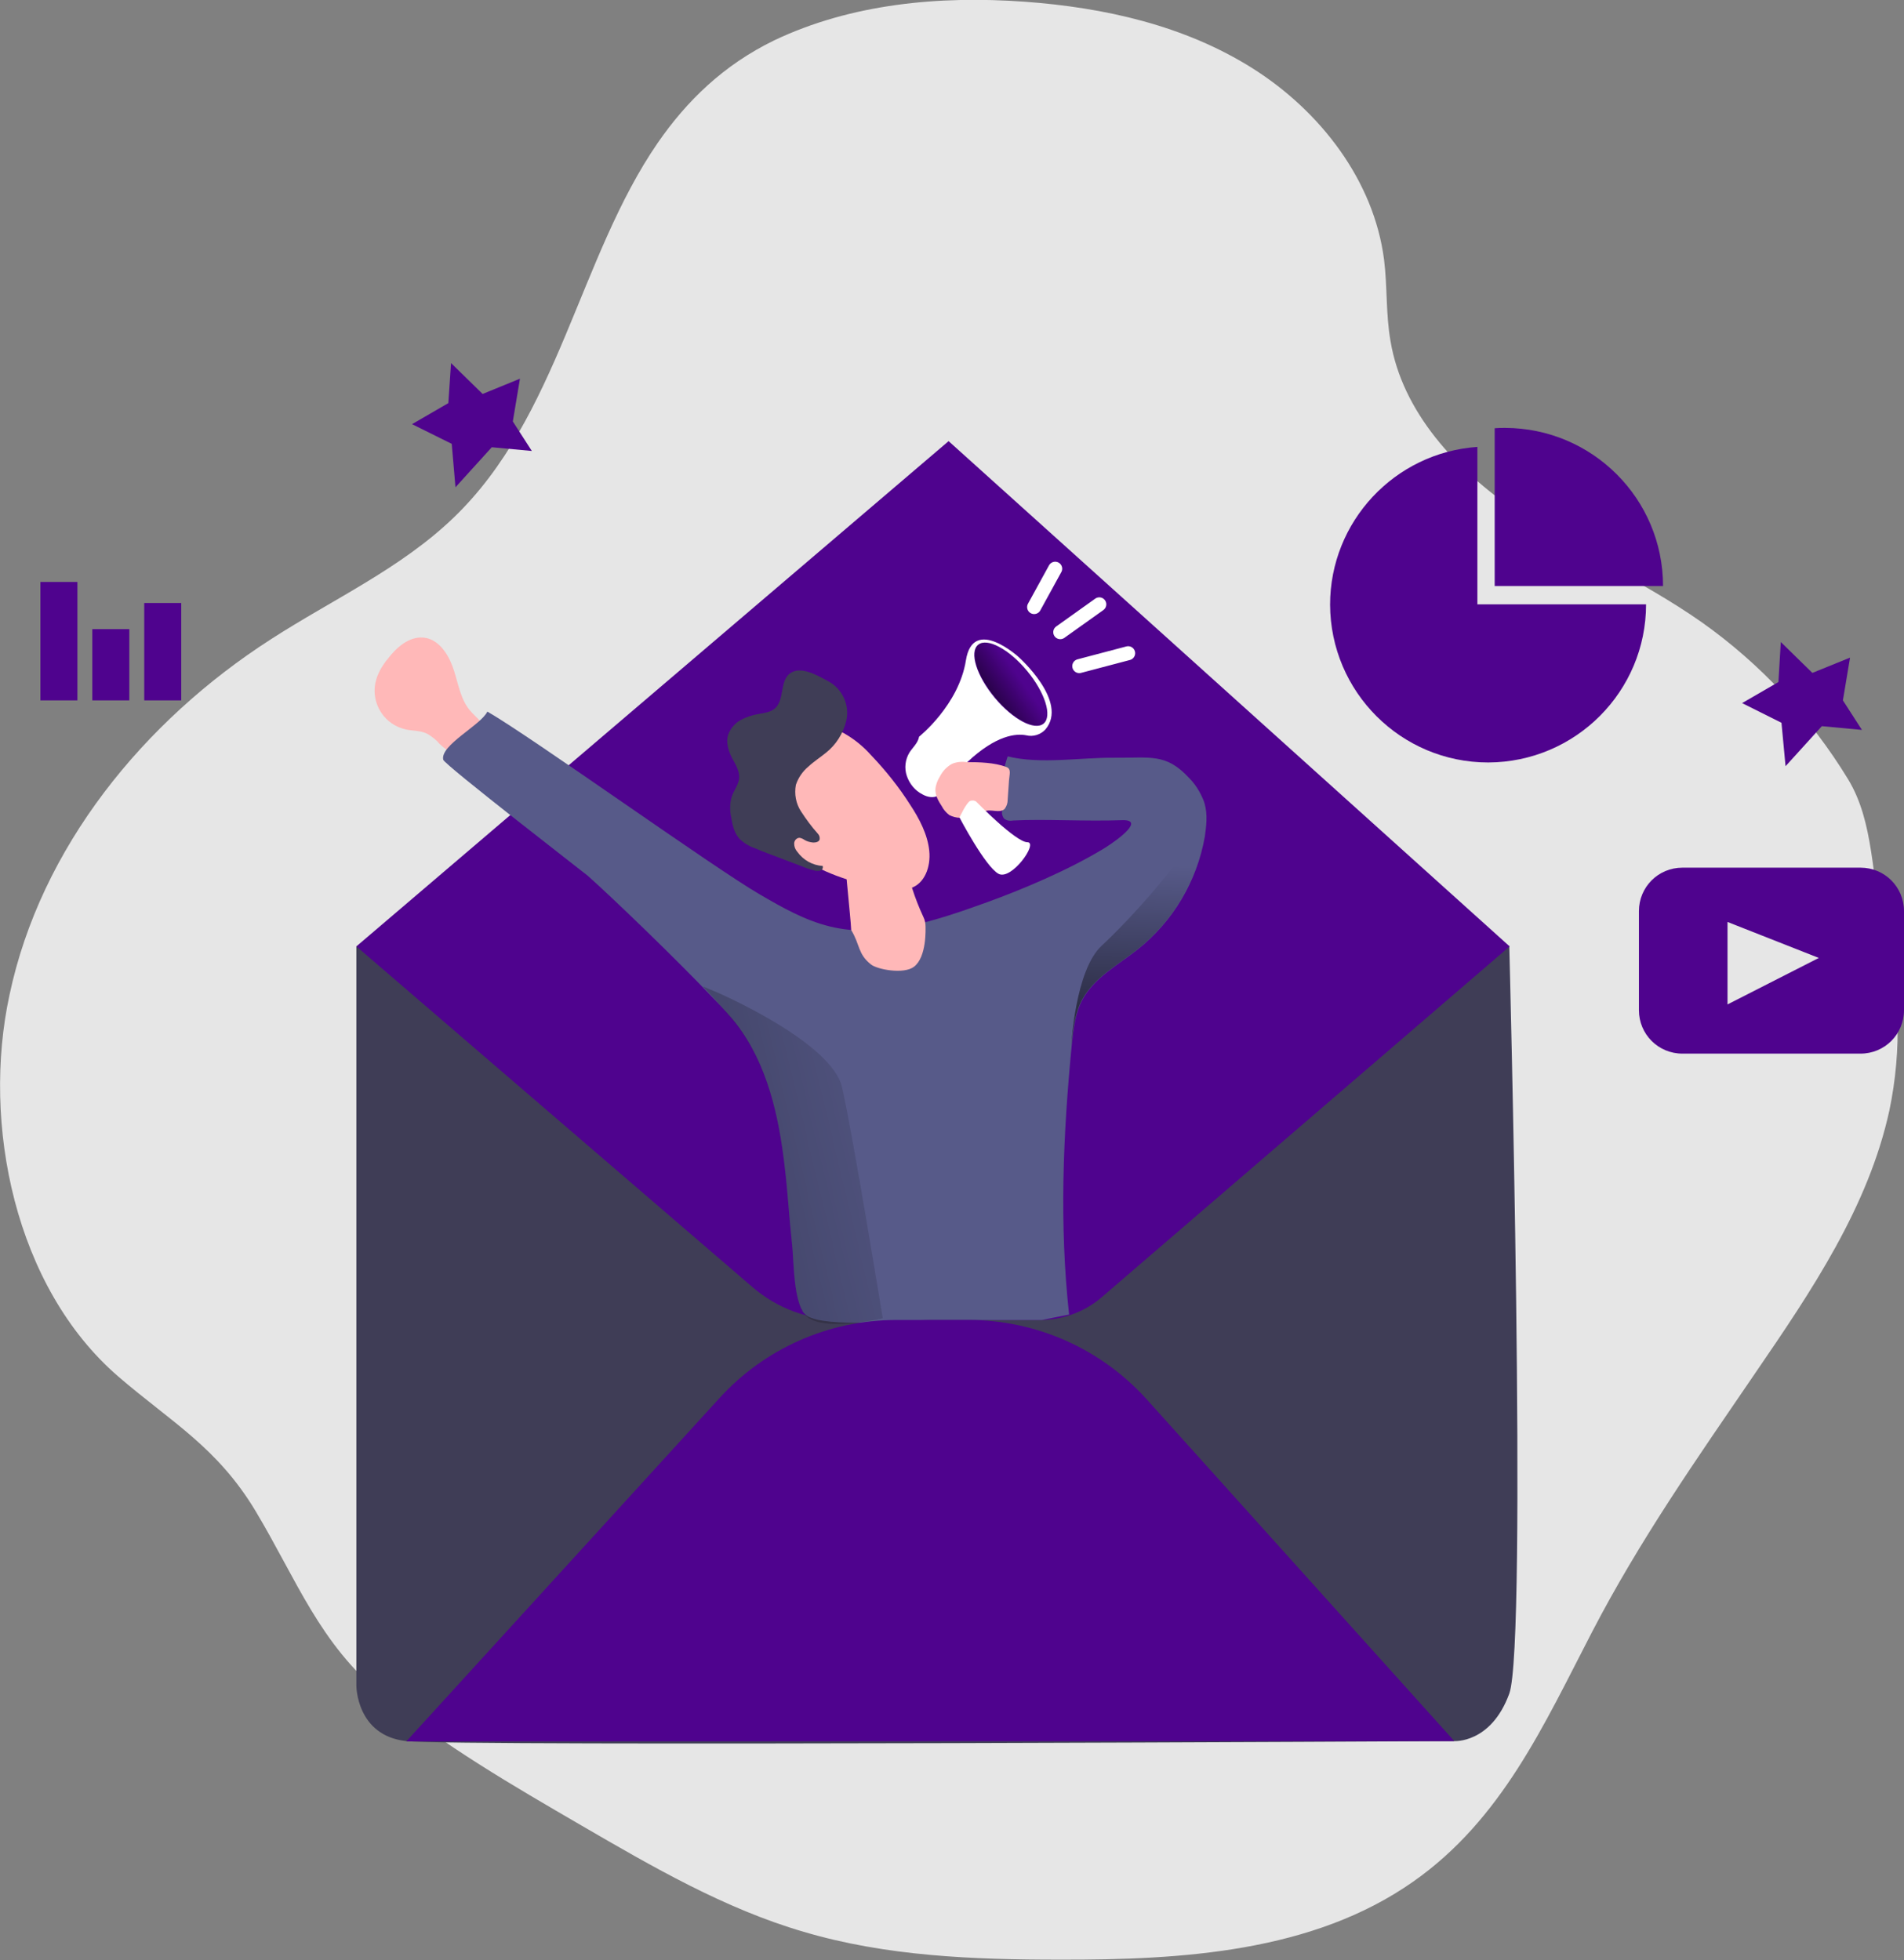 <?xml version="1.0" encoding="utf-8"?>
<!-- Generator: Adobe Illustrator 23.0.1, SVG Export Plug-In . SVG Version: 6.00 Build 0)  -->
<svg version="1.1" id="Layer_1" xmlns="http://www.w3.org/2000/svg" xmlns:xlink="http://www.w3.org/1999/xlink" x="0px" y="0px"
	 viewBox="0 0 561 577.6" style="enable-background:new 0 0 561 577.6;" xml:space="preserve">
<rect x="0" y="0" width="561" height="577.6" fill="#808080" stroke="none"/>
<style type="text/css">
	.st0{fill:#E6E6E6;enable-background:new    ;}
	.st1{fill:#FFB8B8;}
	.st2{fill:#3F3D56;}
	.st3{fill:#4F038E;}
	.st4{fill:#575A89;}
	.st5{fill:#FFFFFF;}
	.st6{fill:url(#SVGID_1_);}
	.st7{fill:#E6E6E6;}
	.st8{fill:none;stroke:#FFFFFF;stroke-width:4.13;stroke-linecap:round;stroke-miterlimit:10;}
	.st9{fill:url(#SVGID_2_);}
	.st10{fill:url(#SVGID_3_);}
</style>
<title>Marketing</title>
<path class="st0" d="M193.8,42.1c-23.2,33.7-29.3,80.9-60.2,110.5c-15.6,15-35.7,24.1-53.8,35.8c-37.5,24.1-67.8,61.3-77,104.8
	c-8.2,37.9,1.5,86.1,32.1,112.5c15.7,13.5,29.1,20.8,40.4,39.6c12.2,20.4,18.8,39,37.4,54.3c18,14.8,38.4,26.6,58.5,38.3
	c21,12.2,42.3,24.6,65.6,31.4c24.3,7.2,49.9,8.2,75.3,8.2c36.2,0.1,74.7-2.2,104.3-23c26.1-18.3,38.5-46.2,52.6-73.4
	s30.8-51,48.2-76.5c16.5-24.1,33.3-48.9,39.5-77.4c3.7-17.8,3.2-36.3-1.6-53.8c-3.9-14.6-2.7-30.8-10.6-43.8
	c-11.1-18.2-25.8-34-43.2-46.3c-17.4-12.2-37.2-20.8-54.7-32.8s-33.4-29-36.9-50c-1.4-7.9-0.9-16-1.9-24
	C404.8,53.2,389,32.7,369,20.1S325.4,2.2,301.8,0.5c-25.1-1.8-51,0.6-73.7,11.4C213.1,19.2,202.3,29.8,193.8,42.1z"/>
<path class="st1" d="M137.6,208.2c-2.3-3.5-2.8-7.9-4.3-11.9s-4.3-8-8.5-8.4s-7.9,2.8-10.5,6.2c-1.5,1.8-2.7,3.8-3.4,6
	c-1.9,6.1,1.5,12.7,7.7,14.6c0.4,0.1,0.7,0.2,1.1,0.3c2.1,0.4,4.4,0.3,6.3,1.3c1.3,0.8,2.5,1.7,3.5,2.9c2.4,2.3,5.5,4.2,8.9,3.9
	c2.9-0.2,6.8-3.2,5.9-6.5C143.4,213.5,139.3,210.9,137.6,208.2z"/>
<path class="st2" d="M105,278.9v217.9c0,0,0,14.7,14.7,16.3c14.7,1.6,308.7,0,308.7,0s10.9,0.8,16.3-14c5.4-14.8,0-220.3,0-220.3
	L105,278.9z"/>
<path class="st3" d="M279.5,130L105,278.9l116.7,100.4c7.3,6.3,16.6,9.7,26.2,9.7h58.6c6.6,0,13.1-2.4,18.1-6.7l120.2-103.4
	L279.5,130z"/>
<path class="st4" d="M355.1,245.7c0,0.3-0.1,0.6-0.1,0.8c-2.3,13.2-9.4,25.1-19.9,33.4c-5.7,4.5-12.6,8.2-16.1,14.6
	c-2.2,4-2.7,8.7-3.2,13.3c-2.6,26.8-3.7,52.9-0.8,79.6l-8,1.6h-32.9c-3.2,0-13.1,0.9-21.9,0.8h-0.1c-7,0-13.4-0.6-15.1-2.7
	c-0.1-0.1-0.1-0.1-0.2-0.2c-0.1-0.1-0.2-0.2-0.2-0.3c-0.1-0.1-0.2-0.3-0.2-0.4s-0.2-0.4-0.3-0.5l-0.1-0.2
	c-2.3-5.3-2.1-14.5-2.7-19.6c-0.8-7.3-1.2-14.7-2.1-22.1c-1.7-14.9-5.1-30.1-14.2-42c-1.3-1.7-3.7-4.4-6.8-7.6
	c-10.8-11.4-29.8-29.7-37-36.1c-1.2-1-42.2-32.7-42.6-34.2c-1-4.3,11.1-10.2,13-14.2c13.5,7.8,66.8,46.1,80.3,53.9
	c6.5,3.8,13.2,7.6,20.5,9.4c15.4,3.8,31.4-1.7,46.4-7.1c10.2-3.7,23.9-9.4,34.7-16c4.6-2.9,11.7-8.4,5.1-8.2
	c-11.1,0.4-22.9-0.4-32.1,0.1c-1,0.2-2,0-2.7-0.6c-0.5-0.7-0.7-1.5-0.5-2.4c0.4-8.1-0.9-8.3,1.6-15.9c9.7,2.4,21.4,0.3,31.4,0.4
	c10.7,0.1,15.2-1.4,22,5.9c1.8,1.8,3.2,4,4.2,6.4C355.8,238.7,355.6,242.3,355.1,245.7z"/>
<path class="st1" d="M250.8,274.1c2.6,4.2,1.9,7,5.8,10.1c1.8,1.5,9.7,3,12.7,0.7c3.8-2.9,3.4-11.3,3.4-11.9c0-0.9-0.2-1.9-0.6-2.7
	c-1.3-2.8-2.4-5.6-3.3-8.4c-1-2.9-1.1-6-0.4-9c-1.7-1.7-4-2.6-6.4-2.5c-2.2,0.3-4.4,1.1-6.2,2.4c-1.4,1-5.9-6.2-6.8-4.7
	C248.2,249.4,250.7,270.6,250.8,274.1z"/>
<path class="st1" d="M263.5,262c1.7,0.2,3.3,0.1,4.9-0.3c4-1.3,5.9-6.2,5.4-11s-2.9-9.4-5.6-13.5c-3.3-5.2-7.2-10.1-11.5-14.6
	c-2.3-2.6-5-4.8-8-6.5c-4-2.1-8.7-2.3-12.9-0.7c-4,1.7-7.2,4.7-9.1,8.6c-2.1,3.9-2.8,8.4-2.2,12.8C227.3,253.7,250.9,261,263.5,262z
	"/>
<path class="st5" d="M276.5,234.4c-1.4,0.9-3.3,0.5-4.7-0.3c-2.2-1.1-3.8-3.1-4.6-5.4c-0.8-2.3-0.5-4.9,0.8-7c1-1.5,2.5-2.8,2.8-4.6
	c0,0,11.7-9.3,13.8-22.5s15.5-1,15.5-1S315,206.8,308,215c-1.4,1.5-3.6,2.2-5.6,1.7c-3-0.6-8.9-0.1-17.4,7.9L276.5,234.4z"/>
<path class="st1" d="M285,224.6c-1.5-0.2-3.1-0.1-4.5,0.5c-1.6,0.9-2.8,2.2-3.6,3.8c-0.7,1.1-1.2,2.4-1.3,3.8c0,1.8,0.9,3.4,1.9,4.9
	c0.5,1,1.3,1.9,2.2,2.6c1,0.5,2.1,0.8,3.2,0.8c1.8,0.2,3.8,0.3,5.3-0.6c0.6-0.5,1.2-0.9,1.9-1.3c1.9-0.8,4.4,0.7,5.9-0.7
	c0.6-0.8,0.9-1.7,0.9-2.7l0.4-5.8c0.1-1.6,0.8-3.4-0.9-3.9C293,224.7,288.4,224.6,285,224.6z"/>
<path class="st5" d="M287.7,236.3c0,0,11.6,11.9,15,11.9s-4.7,11.4-8.5,9.3c-3.9-2.1-11.5-16.6-11.5-16.6s2.1-4.5,3.2-4.9
	C286.6,235.8,287.3,235.9,287.7,236.3z"/>
<ellipse transform="matrix(0.769 -0.639 0.639 0.769 -60.013 237.042)" class="st3" cx="297.9" cy="201.5" rx="6.2" ry="15.1"/>
<linearGradient id="SVGID_1_" gradientUnits="userSpaceOnUse" x1="302.664" y1="377.929" x2="286.384" y2="366.559" gradientTransform="matrix(1 0 0 -1 -2.183 577.704)">
	<stop  offset="0" style="stop-color:#000000;stop-opacity:0"/>
	<stop  offset="0.99" style="stop-color:#000000"/>
</linearGradient>
<path class="st6" d="M288.3,190c2.6-2.2,9.1,1.2,14.4,7.6c5.3,6.4,7.5,13.4,4.9,15.5c-2.6,2.2-9.1-1.2-14.4-7.6
	C287.9,199.1,285.7,192.2,288.3,190z"/>
<path class="st2" d="M249.3,212.6c-0.9,3.6-3,6.9-5.9,9.2c-1.7,1.4-3.6,2.6-5.2,4.1c-1.7,1.4-3,3.3-3.7,5.4c-0.5,2.7,0,5.5,1.5,7.8
	c1.5,2.3,3.1,4.5,4.9,6.5c0.5,0.5,0.7,1.1,0.6,1.8c-0.2,0.7-1.1,0.9-1.9,0.9c-0.9-0.1-1.8-0.3-2.6-0.8c-0.4-0.3-0.9-0.5-1.4-0.6
	c-0.9,0-1.6,0.8-1.6,1.7c0,0.9,0.3,1.7,0.9,2.4c1.8,2.5,4.5,4,7.5,4.2c0.2,0.6-0.2,1.3-0.8,1.4c0,0,0,0,0,0
	c-0.6,0.1-1.2,0.1-1.8-0.1c-1.6-0.4-3.1-1-4.6-1.6l-5.8-2.2c-2.3-0.9-4.6-1.7-6.9-2.7c-1.8-0.6-3.4-1.6-4.7-2.9
	c-1.4-1.6-2-3.9-2.3-6c-0.5-2.1-0.5-4.3,0.1-6.3c0.6-1.9,2.1-3.6,2.2-5.6s-1.1-4-2.1-5.8c-1.1-2.2-1.9-4.7-1.1-7
	c0.7-1.8,2-3.3,3.6-4.2c1.7-0.9,3.5-1.5,5.4-1.8c1.6-0.3,3.4-0.5,4.7-1.6c2.9-2.5,1.4-8,4.4-10.3c3.2-2.5,8.4,0.7,11.4,2.3
	C248.2,203,250.5,207.9,249.3,212.6z"/>
<path class="st3" d="M119.7,513.2L212,412c13.3-14.6,32.2-23,52.1-23h21.3c20,0,39,8.5,52.4,23.3l90.7,100.8L119.7,513.2z"/>
<path class="st3" d="M485,178.1c0,25.7-20.8,46.5-46.5,46.6c-25.7,0-46.5-20.8-46.6-46.5c0-24.5,19-44.8,43.4-46.5v46.4H485z"/>
<path class="st3" d="M490,172.7h-49.6v-46.5c1-0.1,2.1-0.1,3.1-0.1C469.2,126.2,490,147,490,172.7C490,172.7,490,172.7,490,172.7z"
	/>
<path class="st3" d="M495.7,255.7h52.5c7.1,0,12.8,5.7,12.8,12.8v29.2c0,7.1-5.7,12.8-12.8,12.8h-52.5c-7.1,0-12.8-5.7-12.8-12.8
	v-29.2C482.9,261.4,488.6,255.7,495.7,255.7z"/>
<polygon class="st7" points="509,271.7 509,296 535.9,282.3 "/>
<polygon class="st3" points="524.7,189.2 524,201 513.3,207.2 524.9,213 526.1,225.8 536.8,214 548.6,215.1 543,206.4 545.1,193.8 
	534,198.3 "/>
<polygon class="st3" points="132.9,107 132.1,118.8 121.4,125 133.1,130.8 134.2,143.6 144.9,131.8 156.7,132.9 151.1,124.2 
	153.2,111.6 142.2,116.1 "/>
<rect x="11.9" y="171.5" class="st3" width="10.9" height="34.9"/>
<rect x="27.2" y="185.4" class="st3" width="10.9" height="21"/>
<rect x="42.5" y="177.7" class="st3" width="10.9" height="28.7"/>
<line class="st8" x1="310.9" y1="167.6" x2="304.7" y2="178.9"/>
<line class="st8" x1="323.9" y1="178.1" x2="312.4" y2="186.3"/>
<line class="st8" x1="332.4" y1="192.5" x2="318" y2="196.3"/>
<linearGradient id="SVGID_2_" gradientUnits="userSpaceOnUse" x1="285.921" y1="250.168" x2="-16.509" y2="177.608" gradientTransform="matrix(1 0 0 -1 -2.16 577.71)">
	<stop  offset="0" style="stop-color:#000000;stop-opacity:0"/>
	<stop  offset="0.99" style="stop-color:#000000"/>
</linearGradient>
<path class="st9" d="M260.1,388.5c-2.6,0.6-5.2,1-7.9,1.4h-0.1c-5.6,0.6-12.7,0.6-15.1-2.7c-0.1-0.1-0.1-0.1-0.2-0.2
	c-0.1-0.1-0.2-0.2-0.2-0.3c-0.1-0.1-0.2-0.3-0.2-0.4s-0.2-0.4-0.3-0.5l-0.1-0.2c-2.3-5.3-2.1-14.5-2.7-19.6
	c-0.8-7.3-1.2-14.7-2.1-22.1c-1.7-14.9-5.1-30.1-14.2-42c-1.3-1.7-6.8-8-9.9-11.2l4.3,1.8c0,0,33.6,14.5,36.7,27.9
	S260.1,388.5,260.1,388.5z"/>
<linearGradient id="SVGID_3_" gradientUnits="userSpaceOnUse" x1="338.263" y1="322.89" x2="335.393" y2="235.26" gradientTransform="matrix(1 0 0 -1 -2.16 577.71)">
	<stop  offset="0" style="stop-color:#000000;stop-opacity:0"/>
	<stop  offset="0.99" style="stop-color:#000000"/>
</linearGradient>
<path class="st10" d="M354.9,246.5c-2.3,13.2-9.4,25.1-19.9,33.4c-5.7,4.5-12.6,8.2-16.1,14.6c-2.2,4-2.7,8.7-3.2,13.3
	c0,0,1.1-21.9,8.9-29.1s28-28.8,29.5-38.6C354.6,242.3,354.9,244.4,354.9,246.5z"/>
</svg>
